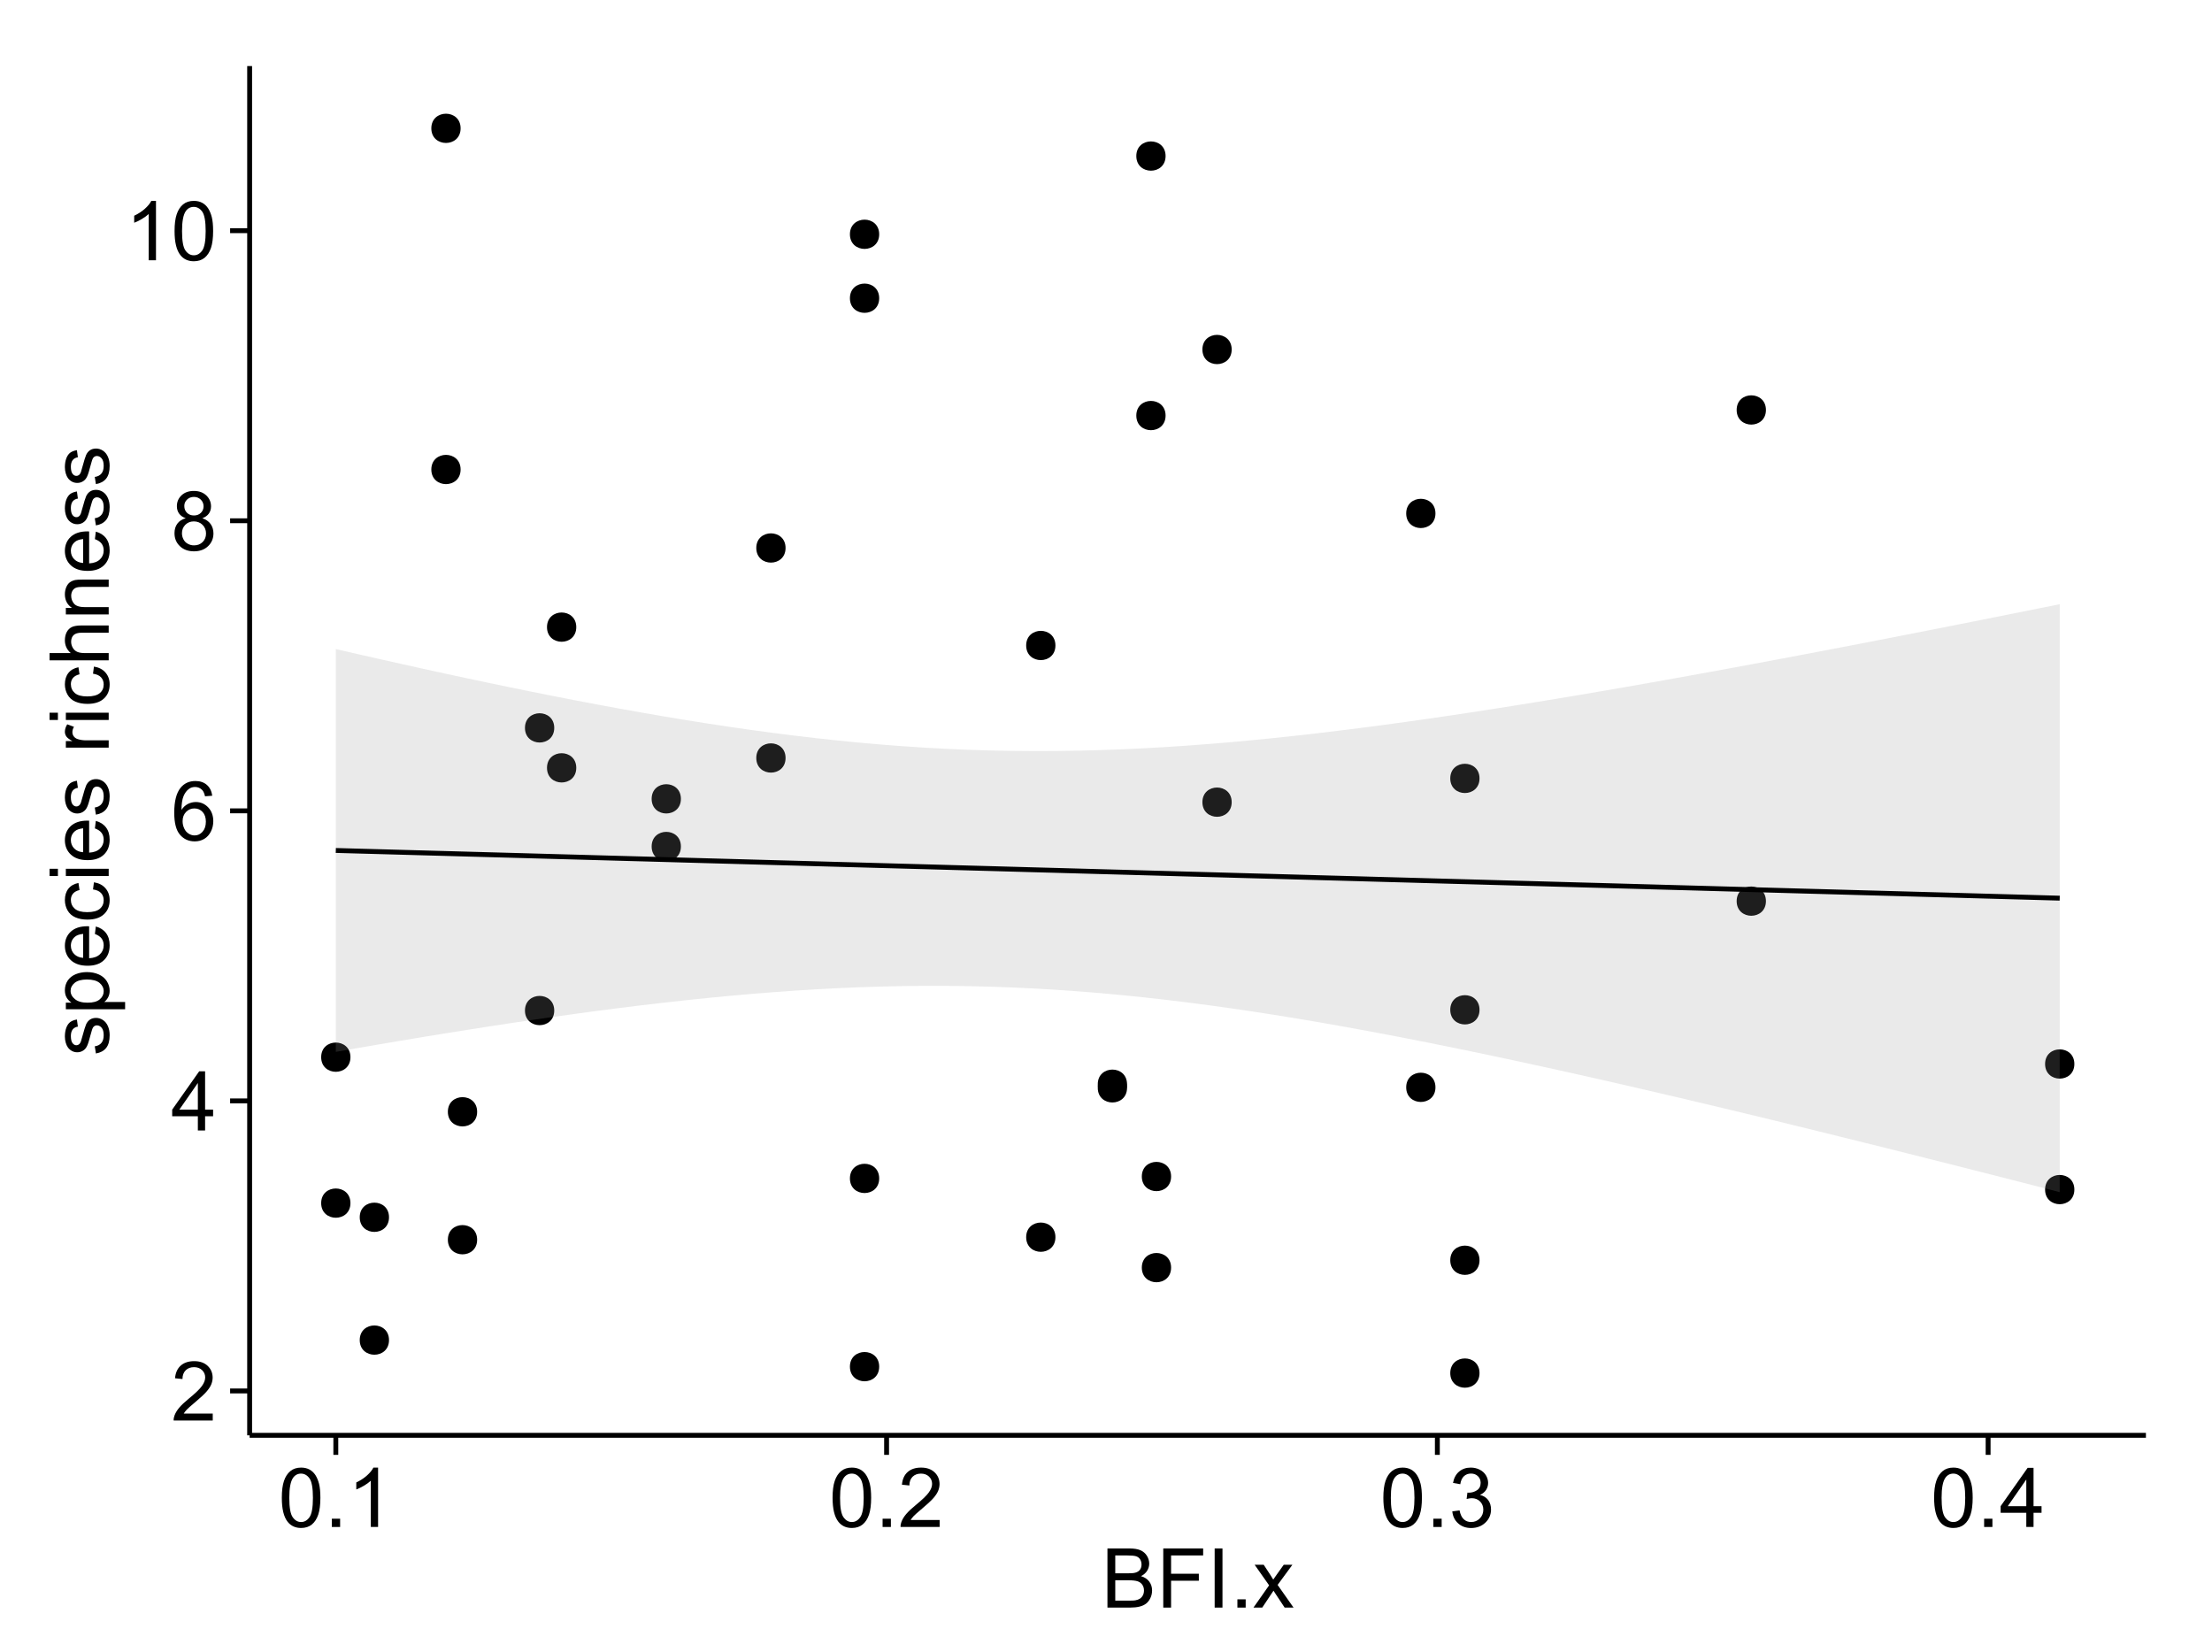 <?xml version="1.0" encoding="UTF-8"?>
<svg xmlns="http://www.w3.org/2000/svg" xmlns:xlink="http://www.w3.org/1999/xlink" width="482pt" height="360pt" viewBox="0 0 482 360" version="1.1">
<defs>
<g>
<symbol overflow="visible" id="glyph0-0">
<path style="stroke:none;" d="M 9.062 -1.52 L 9.062 0 L 0.547 0 C 0.531 -0.379 0.594 -0.742 0.73 -1.098 C 0.945 -1.676 1.293 -2.25 1.77 -2.812 C 2.246 -3.375 2.934 -4.023 3.84 -4.766 C 5.238 -5.906 6.188 -6.816 6.68 -7.492 C 7.172 -8.16 7.418 -8.793 7.418 -9.395 C 7.418 -10.02 7.191 -10.551 6.746 -10.98 C 6.293 -11.41 5.711 -11.625 4.992 -11.629 C 4.23 -11.625 3.621 -11.395 3.164 -10.941 C 2.703 -10.48 2.469 -9.848 2.469 -9.043 L 0.844 -9.211 C 0.953 -10.422 1.371 -11.344 2.102 -11.984 C 2.824 -12.617 3.801 -12.938 5.027 -12.938 C 6.262 -12.938 7.238 -12.594 7.961 -11.91 C 8.68 -11.223 9.039 -10.371 9.043 -9.359 C 9.039 -8.84 8.934 -8.336 8.727 -7.84 C 8.512 -7.34 8.164 -6.812 7.676 -6.266 C 7.188 -5.711 6.375 -4.957 5.238 -4 C 4.285 -3.199 3.676 -2.66 3.41 -2.379 C 3.141 -2.094 2.918 -1.805 2.742 -1.52 Z M 9.062 -1.52 "/>
</symbol>
<symbol overflow="visible" id="glyph0-1">
<path style="stroke:none;" d="M 5.82 0 L 5.82 -3.086 L 0.227 -3.086 L 0.227 -4.535 L 6.109 -12.883 L 7.398 -12.883 L 7.398 -4.535 L 9.141 -4.535 L 9.141 -3.086 L 7.398 -3.086 L 7.398 0 Z M 5.82 -4.535 L 5.82 -10.344 L 1.785 -4.535 Z M 5.82 -4.535 "/>
</symbol>
<symbol overflow="visible" id="glyph0-2">
<path style="stroke:none;" d="M 8.957 -9.73 L 7.383 -9.605 C 7.242 -10.223 7.043 -10.676 6.785 -10.961 C 6.355 -11.41 5.828 -11.637 5.203 -11.637 C 4.695 -11.637 4.25 -11.496 3.875 -11.215 C 3.375 -10.852 2.984 -10.32 2.695 -9.625 C 2.406 -8.926 2.258 -7.934 2.25 -6.645 C 2.629 -7.223 3.094 -7.652 3.645 -7.938 C 4.195 -8.215 4.773 -8.355 5.379 -8.359 C 6.434 -8.355 7.328 -7.969 8.07 -7.195 C 8.809 -6.418 9.18 -5.414 9.184 -4.184 C 9.18 -3.371 9.008 -2.617 8.66 -1.926 C 8.312 -1.23 7.832 -0.699 7.227 -0.332 C 6.613 0.035 5.922 0.215 5.148 0.219 C 3.828 0.215 2.754 -0.266 1.922 -1.234 C 1.09 -2.199 0.672 -3.797 0.676 -6.031 C 0.672 -8.516 1.133 -10.328 2.055 -11.461 C 2.855 -12.445 3.938 -12.938 5.301 -12.938 C 6.312 -12.938 7.141 -12.652 7.789 -12.086 C 8.434 -11.516 8.824 -10.73 8.957 -9.73 Z M 2.496 -4.176 C 2.496 -3.629 2.609 -3.105 2.844 -2.609 C 3.07 -2.109 3.395 -1.73 3.812 -1.473 C 4.227 -1.207 4.664 -1.078 5.125 -1.082 C 5.789 -1.078 6.363 -1.348 6.844 -1.891 C 7.324 -2.426 7.562 -3.156 7.566 -4.086 C 7.562 -4.973 7.328 -5.676 6.855 -6.191 C 6.379 -6.703 5.781 -6.961 5.062 -6.961 C 4.348 -6.961 3.738 -6.703 3.242 -6.191 C 2.742 -5.676 2.496 -5.004 2.496 -4.176 Z M 2.496 -4.176 "/>
</symbol>
<symbol overflow="visible" id="glyph0-3">
<path style="stroke:none;" d="M 3.18 -6.988 C 2.52 -7.227 2.035 -7.57 1.723 -8.016 C 1.406 -8.461 1.246 -8.992 1.25 -9.617 C 1.246 -10.551 1.582 -11.34 2.258 -11.98 C 2.93 -12.617 3.828 -12.938 4.949 -12.938 C 6.07 -12.938 6.977 -12.609 7.664 -11.957 C 8.348 -11.301 8.688 -10.504 8.691 -9.57 C 8.688 -8.969 8.531 -8.449 8.219 -8.012 C 7.902 -7.566 7.426 -7.227 6.793 -6.988 C 7.582 -6.727 8.184 -6.309 8.598 -5.738 C 9.008 -5.16 9.215 -4.477 9.219 -3.684 C 9.215 -2.578 8.828 -1.652 8.051 -0.906 C 7.27 -0.156 6.242 0.215 4.977 0.219 C 3.699 0.215 2.676 -0.156 1.898 -0.91 C 1.117 -1.66 0.727 -2.602 0.73 -3.727 C 0.727 -4.562 0.938 -5.262 1.367 -5.832 C 1.789 -6.395 2.395 -6.781 3.18 -6.988 Z M 2.867 -9.668 C 2.863 -9.059 3.059 -8.559 3.453 -8.172 C 3.844 -7.785 4.355 -7.594 4.984 -7.594 C 5.59 -7.594 6.09 -7.785 6.48 -8.168 C 6.871 -8.551 7.066 -9.02 7.066 -9.578 C 7.066 -10.156 6.863 -10.645 6.465 -11.043 C 6.059 -11.438 5.559 -11.637 4.965 -11.637 C 4.359 -11.637 3.859 -11.441 3.465 -11.055 C 3.062 -10.668 2.863 -10.207 2.867 -9.668 Z M 2.355 -3.719 C 2.355 -3.262 2.461 -2.824 2.676 -2.406 C 2.887 -1.98 3.203 -1.652 3.629 -1.426 C 4.047 -1.191 4.504 -1.078 4.992 -1.082 C 5.746 -1.078 6.367 -1.32 6.863 -1.809 C 7.352 -2.293 7.598 -2.91 7.602 -3.664 C 7.598 -4.422 7.344 -5.055 6.84 -5.555 C 6.332 -6.051 5.699 -6.297 4.938 -6.301 C 4.191 -6.297 3.574 -6.051 3.09 -5.562 C 2.598 -5.066 2.355 -4.453 2.355 -3.719 Z M 2.355 -3.719 "/>
</symbol>
<symbol overflow="visible" id="glyph0-4">
<path style="stroke:none;" d="M 6.707 0 L 5.125 0 L 5.125 -10.082 C 4.742 -9.715 4.242 -9.352 3.625 -8.988 C 3.004 -8.625 2.449 -8.352 1.961 -8.172 L 1.961 -9.703 C 2.844 -10.117 3.617 -10.621 4.281 -11.215 C 4.941 -11.805 5.41 -12.379 5.688 -12.938 L 6.707 -12.938 Z M 6.707 0 "/>
</symbol>
<symbol overflow="visible" id="glyph0-5">
<path style="stroke:none;" d="M 0.746 -6.355 C 0.742 -7.875 0.898 -9.102 1.215 -10.031 C 1.527 -10.961 1.996 -11.676 2.613 -12.18 C 3.23 -12.684 4.008 -12.938 4.949 -12.938 C 5.637 -12.938 6.242 -12.797 6.766 -12.52 C 7.285 -12.238 7.715 -11.836 8.059 -11.316 C 8.395 -10.789 8.664 -10.152 8.859 -9.398 C 9.051 -8.645 9.145 -7.629 9.148 -6.355 C 9.145 -4.84 8.992 -3.617 8.684 -2.691 C 8.371 -1.762 7.906 -1.047 7.289 -0.539 C 6.672 -0.035 5.891 0.215 4.949 0.219 C 3.703 0.215 2.727 -0.227 2.023 -1.117 C 1.168 -2.188 0.742 -3.934 0.746 -6.355 Z M 2.375 -6.355 C 2.371 -4.234 2.621 -2.824 3.117 -2.129 C 3.609 -1.426 4.219 -1.078 4.949 -1.082 C 5.672 -1.078 6.281 -1.43 6.781 -2.137 C 7.273 -2.836 7.523 -4.242 7.523 -6.355 C 7.523 -8.473 7.273 -9.883 6.781 -10.582 C 6.281 -11.277 5.664 -11.625 4.93 -11.629 C 4.199 -11.625 3.621 -11.316 3.191 -10.703 C 2.645 -9.918 2.371 -8.469 2.375 -6.355 Z M 2.375 -6.355 "/>
</symbol>
<symbol overflow="visible" id="glyph0-6">
<path style="stroke:none;" d="M 1.633 0 L 1.633 -1.801 L 3.438 -1.801 L 3.438 0 Z M 1.633 0 "/>
</symbol>
<symbol overflow="visible" id="glyph0-7">
<path style="stroke:none;" d="M 0.758 -3.402 L 2.336 -3.613 C 2.516 -2.711 2.824 -2.062 3.266 -1.672 C 3.699 -1.273 4.23 -1.078 4.859 -1.082 C 5.602 -1.078 6.23 -1.336 6.746 -1.855 C 7.254 -2.367 7.512 -3.004 7.516 -3.77 C 7.512 -4.492 7.273 -5.094 6.801 -5.566 C 6.324 -6.035 5.723 -6.27 4.992 -6.273 C 4.691 -6.27 4.316 -6.211 3.875 -6.102 L 4.051 -7.488 C 4.152 -7.473 4.238 -7.465 4.305 -7.469 C 4.977 -7.465 5.582 -7.641 6.125 -7.996 C 6.66 -8.344 6.93 -8.887 6.934 -9.625 C 6.93 -10.199 6.734 -10.68 6.344 -11.062 C 5.949 -11.445 5.441 -11.637 4.824 -11.637 C 4.207 -11.637 3.695 -11.441 3.285 -11.055 C 2.875 -10.668 2.613 -10.09 2.496 -9.316 L 0.914 -9.598 C 1.105 -10.656 1.543 -11.477 2.23 -12.062 C 2.914 -12.645 3.766 -12.938 4.789 -12.938 C 5.488 -12.938 6.137 -12.785 6.73 -12.484 C 7.32 -12.18 7.773 -11.77 8.09 -11.25 C 8.402 -10.727 8.559 -10.172 8.562 -9.59 C 8.559 -9.031 8.41 -8.523 8.113 -8.066 C 7.812 -7.609 7.371 -7.246 6.785 -6.977 C 7.547 -6.801 8.137 -6.438 8.562 -5.883 C 8.98 -5.328 9.191 -4.633 9.195 -3.805 C 9.191 -2.676 8.781 -1.723 7.965 -0.945 C 7.141 -0.164 6.105 0.223 4.852 0.227 C 3.719 0.223 2.777 -0.109 2.035 -0.781 C 1.285 -1.453 0.859 -2.328 0.758 -3.402 Z M 0.758 -3.402 "/>
</symbol>
<symbol overflow="visible" id="glyph0-8">
<path style="stroke:none;" d="M 1.32 0 L 1.32 -12.883 L 6.152 -12.883 C 7.137 -12.879 7.926 -12.75 8.52 -12.492 C 9.113 -12.23 9.578 -11.828 9.918 -11.289 C 10.25 -10.746 10.418 -10.18 10.422 -9.59 C 10.418 -9.035 10.27 -8.516 9.973 -8.031 C 9.676 -7.543 9.223 -7.152 8.621 -6.855 C 9.395 -6.625 9.996 -6.234 10.418 -5.684 C 10.836 -5.133 11.043 -4.48 11.047 -3.734 C 11.043 -3.125 10.918 -2.566 10.664 -2.051 C 10.406 -1.531 10.09 -1.129 9.719 -0.852 C 9.34 -0.566 8.871 -0.355 8.309 -0.215 C 7.742 -0.07 7.047 0 6.23 0 Z M 3.023 -7.469 L 5.809 -7.469 C 6.562 -7.465 7.105 -7.516 7.438 -7.621 C 7.867 -7.746 8.195 -7.961 8.414 -8.262 C 8.633 -8.559 8.742 -8.934 8.746 -9.387 C 8.742 -9.812 8.641 -10.188 8.438 -10.516 C 8.23 -10.84 7.938 -11.062 7.559 -11.184 C 7.176 -11.301 6.52 -11.359 5.598 -11.363 L 3.023 -11.363 Z M 3.023 -1.52 L 6.23 -1.52 C 6.777 -1.516 7.164 -1.539 7.391 -1.582 C 7.781 -1.652 8.109 -1.77 8.375 -1.934 C 8.637 -2.098 8.855 -2.336 9.027 -2.648 C 9.195 -2.961 9.281 -3.32 9.281 -3.734 C 9.281 -4.211 9.156 -4.629 8.91 -4.988 C 8.664 -5.34 8.324 -5.59 7.887 -5.734 C 7.449 -5.875 6.82 -5.945 6.004 -5.949 L 3.023 -5.949 Z M 3.023 -1.52 "/>
</symbol>
<symbol overflow="visible" id="glyph0-9">
<path style="stroke:none;" d="M 1.477 0 L 1.477 -12.883 L 10.168 -12.883 L 10.168 -11.363 L 3.18 -11.363 L 3.18 -7.375 L 9.227 -7.375 L 9.227 -5.852 L 3.18 -5.852 L 3.18 0 Z M 1.477 0 "/>
</symbol>
<symbol overflow="visible" id="glyph0-10">
<path style="stroke:none;" d="M 1.68 0 L 1.68 -12.883 L 3.383 -12.883 L 3.383 0 Z M 1.68 0 "/>
</symbol>
<symbol overflow="visible" id="glyph0-11">
<path style="stroke:none;" d="M 0.133 0 L 3.543 -4.852 L 0.387 -9.336 L 2.363 -9.336 L 3.797 -7.145 C 4.066 -6.727 4.281 -6.379 4.445 -6.102 C 4.703 -6.484 4.941 -6.828 5.16 -7.129 L 6.734 -9.336 L 8.621 -9.336 L 5.398 -4.938 L 8.867 0 L 6.926 0 L 5.008 -2.898 L 4.5 -3.684 L 2.047 0 Z M 0.133 0 "/>
</symbol>
<symbol overflow="visible" id="glyph1-0">
<path style="stroke:none;" d="M -2.785 -0.555 L -3.031 -2.117 C -2.402 -2.203 -1.922 -2.449 -1.59 -2.852 C -1.254 -3.25 -1.09 -3.812 -1.09 -4.535 C -1.09 -5.262 -1.234 -5.801 -1.531 -6.152 C -1.824 -6.504 -2.172 -6.68 -2.574 -6.68 C -2.926 -6.68 -3.207 -6.523 -3.418 -6.215 C -3.555 -5.996 -3.734 -5.457 -3.953 -4.598 C -4.246 -3.434 -4.5 -2.629 -4.715 -2.184 C -4.926 -1.734 -5.223 -1.395 -5.602 -1.164 C -5.98 -0.93 -6.398 -0.812 -6.855 -0.816 C -7.27 -0.812 -7.652 -0.91 -8.012 -1.102 C -8.363 -1.293 -8.66 -1.551 -8.895 -1.883 C -9.074 -2.125 -9.227 -2.461 -9.355 -2.887 C -9.48 -3.309 -9.543 -3.766 -9.547 -4.254 C -9.543 -4.984 -9.438 -5.625 -9.23 -6.184 C -9.016 -6.734 -8.73 -7.145 -8.371 -7.41 C -8.008 -7.672 -7.527 -7.852 -6.926 -7.953 L -6.715 -6.406 C -7.195 -6.332 -7.57 -6.129 -7.84 -5.797 C -8.105 -5.457 -8.238 -4.98 -8.242 -4.367 C -8.238 -3.637 -8.117 -3.121 -7.883 -2.812 C -7.641 -2.5 -7.359 -2.344 -7.039 -2.348 C -6.832 -2.344 -6.648 -2.406 -6.484 -2.539 C -6.312 -2.664 -6.172 -2.867 -6.062 -3.148 C -6.004 -3.301 -5.871 -3.766 -5.66 -4.543 C -5.359 -5.66 -5.113 -6.441 -4.926 -6.887 C -4.734 -7.324 -4.457 -7.672 -4.094 -7.926 C -3.73 -8.176 -3.281 -8.301 -2.742 -8.305 C -2.211 -8.301 -1.711 -8.148 -1.25 -7.844 C -0.781 -7.535 -0.422 -7.09 -0.172 -6.512 C 0.086 -5.926 0.211 -5.27 0.211 -4.543 C 0.211 -3.328 -0.039 -2.406 -0.543 -1.77 C -1.047 -1.133 -1.793 -0.727 -2.785 -0.555 Z M -2.785 -0.555 "/>
</symbol>
<symbol overflow="visible" id="glyph1-1">
<path style="stroke:none;" d="M 3.578 -1.188 L -9.336 -1.188 L -9.336 -2.629 L -8.121 -2.629 C -8.594 -2.965 -8.949 -3.348 -9.188 -3.777 C -9.426 -4.203 -9.543 -4.723 -9.547 -5.336 C -9.543 -6.129 -9.34 -6.832 -8.93 -7.445 C -8.516 -8.051 -7.934 -8.512 -7.191 -8.824 C -6.441 -9.133 -5.625 -9.285 -4.738 -9.289 C -3.781 -9.285 -2.922 -9.113 -2.156 -8.773 C -1.391 -8.43 -0.805 -7.934 -0.398 -7.281 C 0.008 -6.625 0.211 -5.938 0.211 -5.219 C 0.211 -4.691 0.102 -4.219 -0.121 -3.801 C -0.344 -3.379 -0.625 -3.035 -0.965 -2.77 L 3.578 -2.77 Z M -4.613 -2.621 C -3.41 -2.613 -2.523 -2.855 -1.949 -3.348 C -1.375 -3.832 -1.09 -4.422 -1.09 -5.117 C -1.09 -5.816 -1.387 -6.418 -1.98 -6.922 C -2.574 -7.418 -3.496 -7.668 -4.746 -7.672 C -5.934 -7.668 -6.824 -7.426 -7.418 -6.938 C -8.008 -6.449 -8.301 -5.863 -8.305 -5.188 C -8.301 -4.508 -7.988 -3.914 -7.359 -3.398 C -6.727 -2.879 -5.809 -2.617 -4.613 -2.621 Z M -4.613 -2.621 "/>
</symbol>
<symbol overflow="visible" id="glyph1-2">
<path style="stroke:none;" d="M -3.004 -7.578 L -2.805 -9.211 C -1.848 -8.953 -1.105 -8.473 -0.578 -7.777 C -0.051 -7.078 0.211 -6.188 0.211 -5.105 C 0.211 -3.738 -0.207 -2.656 -1.051 -1.859 C -1.887 -1.055 -3.066 -0.656 -4.586 -0.66 C -6.156 -0.656 -7.375 -1.059 -8.246 -1.871 C -9.109 -2.676 -9.543 -3.727 -9.547 -5.02 C -9.543 -6.266 -9.117 -7.285 -8.27 -8.078 C -7.418 -8.867 -6.223 -9.262 -4.684 -9.266 C -4.586 -9.262 -4.445 -9.258 -4.262 -9.254 L -4.262 -2.293 C -3.234 -2.348 -2.449 -2.641 -1.906 -3.164 C -1.359 -3.684 -1.09 -4.332 -1.09 -5.117 C -1.09 -5.691 -1.242 -6.188 -1.547 -6.598 C -1.852 -7.008 -2.336 -7.332 -3.004 -7.578 Z M -5.562 -2.383 L -5.562 -7.594 C -6.344 -7.523 -6.934 -7.324 -7.328 -6.996 C -7.934 -6.492 -8.238 -5.836 -8.242 -5.035 C -8.238 -4.305 -7.996 -3.695 -7.512 -3.203 C -7.027 -2.707 -6.375 -2.434 -5.562 -2.383 Z M -5.562 -2.383 "/>
</symbol>
<symbol overflow="visible" id="glyph1-3">
<path style="stroke:none;" d="M -3.418 -7.277 L -3.215 -8.832 C -2.141 -8.66 -1.301 -8.227 -0.699 -7.527 C -0.09 -6.824 0.211 -5.965 0.211 -4.949 C 0.211 -3.668 -0.203 -2.641 -1.039 -1.867 C -1.871 -1.09 -3.07 -0.703 -4.633 -0.703 C -5.637 -0.703 -6.52 -0.867 -7.277 -1.203 C -8.031 -1.535 -8.598 -2.047 -8.977 -2.73 C -9.355 -3.41 -9.543 -4.152 -9.547 -4.957 C -9.543 -5.969 -9.289 -6.797 -8.777 -7.441 C -8.262 -8.086 -7.531 -8.5 -6.59 -8.684 L -6.355 -7.145 C -6.98 -6.996 -7.453 -6.738 -7.77 -6.367 C -8.082 -5.992 -8.238 -5.543 -8.242 -5.02 C -8.238 -4.219 -7.953 -3.57 -7.387 -3.074 C -6.812 -2.574 -5.91 -2.324 -4.676 -2.328 C -3.422 -2.324 -2.508 -2.566 -1.941 -3.047 C -1.371 -3.527 -1.09 -4.152 -1.09 -4.93 C -1.09 -5.547 -1.277 -6.066 -1.66 -6.484 C -2.035 -6.898 -2.621 -7.164 -3.418 -7.277 Z M -3.418 -7.277 "/>
</symbol>
<symbol overflow="visible" id="glyph1-4">
<path style="stroke:none;" d="M -11.066 -1.195 L -12.883 -1.195 L -12.883 -2.777 L -11.066 -2.777 Z M 0 -1.195 L -9.336 -1.195 L -9.336 -2.777 L 0 -2.777 Z M 0 -1.195 "/>
</symbol>
<symbol overflow="visible" id="glyph1-5">
<path style="stroke:none;" d=""/>
</symbol>
<symbol overflow="visible" id="glyph1-6">
<path style="stroke:none;" d="M 0 -1.168 L -9.336 -1.168 L -9.336 -2.594 L -7.918 -2.594 C -8.578 -2.953 -9.016 -3.289 -9.23 -3.598 C -9.438 -3.906 -9.543 -4.242 -9.547 -4.613 C -9.543 -5.145 -9.375 -5.688 -9.035 -6.242 L -7.566 -5.695 C -7.793 -5.309 -7.91 -4.922 -7.91 -4.535 C -7.91 -4.188 -7.805 -3.875 -7.598 -3.602 C -7.387 -3.324 -7.098 -3.129 -6.734 -3.016 C -6.168 -2.836 -5.555 -2.746 -4.887 -2.75 L 0 -2.75 Z M 0 -1.168 "/>
</symbol>
<symbol overflow="visible" id="glyph1-7">
<path style="stroke:none;" d="M 0 -1.188 L -12.883 -1.188 L -12.883 -2.77 L -8.262 -2.77 C -9.117 -3.504 -9.543 -4.434 -9.547 -5.562 C -9.543 -6.25 -9.406 -6.852 -9.137 -7.363 C -8.859 -7.871 -8.484 -8.234 -8.004 -8.457 C -7.523 -8.676 -6.824 -8.789 -5.914 -8.789 L 0 -8.789 L 0 -7.207 L -5.914 -7.207 C -6.703 -7.207 -7.281 -7.035 -7.641 -6.691 C -8 -6.348 -8.18 -5.863 -8.184 -5.238 C -8.18 -4.77 -8.059 -4.328 -7.816 -3.914 C -7.574 -3.5 -7.242 -3.203 -6.828 -3.031 C -6.406 -2.852 -5.832 -2.766 -5.105 -2.77 L 0 -2.77 Z M 0 -1.188 "/>
</symbol>
<symbol overflow="visible" id="glyph1-8">
<path style="stroke:none;" d="M 0 -1.188 L -9.336 -1.188 L -9.336 -2.609 L -8.008 -2.609 C -9.031 -3.293 -9.543 -4.285 -9.547 -5.582 C -9.543 -6.141 -9.441 -6.656 -9.242 -7.133 C -9.035 -7.602 -8.77 -7.957 -8.445 -8.191 C -8.113 -8.426 -7.727 -8.59 -7.277 -8.684 C -6.98 -8.742 -6.465 -8.77 -5.738 -8.773 L 0 -8.773 L 0 -7.188 L -5.68 -7.188 C -6.32 -7.184 -6.801 -7.121 -7.121 -7.004 C -7.438 -6.879 -7.695 -6.66 -7.887 -6.348 C -8.074 -6.031 -8.168 -5.664 -8.172 -5.246 C -8.168 -4.57 -7.953 -3.992 -7.531 -3.504 C -7.102 -3.012 -6.293 -2.766 -5.098 -2.77 L 0 -2.77 Z M 0 -1.188 "/>
</symbol>
</g>
<clipPath id="clip1">
  <path d="M 54.395 14.398 L 468.602 14.398 L 468.602 313.742 L 54.395 313.742 Z M 54.395 14.398 "/>
</clipPath>
</defs>
<g id="surface3401">
<rect x="0" y="0" width="482" height="360" style="fill:rgb(100%,100%,100%);fill-opacity:1;stroke:none;"/>
<rect x="0" y="0" width="482" height="360" style="fill:rgb(100%,100%,100%);fill-opacity:1;stroke:none;"/>
<path style="fill:none;stroke-width:1.063;stroke-linecap:round;stroke-linejoin:round;stroke:rgb(100%,100%,100%);stroke-opacity:1;stroke-miterlimit:10;" d="M 0 360 L 482 360 L 482 0 L 0 0 Z M 0 360 "/>
<g clip-path="url(#clip1)" clip-rule="nonzero">
<path style=" stroke:none;fill-rule:nonzero;fill:rgb(100%,100%,100%);fill-opacity:1;" d="M 54.395 312.742 L 467.602 312.742 L 467.602 14.398 L 54.395 14.398 Z M 54.395 312.742 "/>
<path style=" stroke:none;fill-rule:nonzero;fill:rgb(0%,0%,0%);fill-opacity:1;" d="M 267.324 174.785 C 267.324 177.621 263.07 177.621 263.07 174.785 C 263.07 171.949 267.324 171.949 267.324 174.785 "/>
<path style=" stroke:none;fill-rule:nonzero;fill:rgb(0%,0%,0%);fill-opacity:1;" d="M 321.328 220.031 C 321.328 222.863 317.078 222.863 317.078 220.031 C 317.078 217.195 321.328 217.195 321.328 220.031 "/>
<path style=" stroke:none;fill-rule:nonzero;fill:rgb(0%,0%,0%);fill-opacity:1;" d="M 228.918 269.574 C 228.918 272.406 224.668 272.406 224.668 269.574 C 224.668 266.738 228.918 266.738 228.918 269.574 "/>
<path style=" stroke:none;fill-rule:nonzero;fill:rgb(0%,0%,0%);fill-opacity:1;" d="M 321.328 169.609 C 321.328 172.445 317.078 172.445 317.078 169.609 C 317.078 166.773 321.328 166.773 321.328 169.609 "/>
<path style=" stroke:none;fill-rule:nonzero;fill:rgb(0%,0%,0%);fill-opacity:1;" d="M 99.305 102.301 C 99.305 105.137 95.051 105.137 95.051 102.301 C 95.051 99.465 99.305 99.465 99.305 102.301 "/>
<path style=" stroke:none;fill-rule:nonzero;fill:rgb(0%,0%,0%);fill-opacity:1;" d="M 383.734 196.348 C 383.734 199.184 379.484 199.184 379.484 196.348 C 379.484 193.512 383.734 193.512 383.734 196.348 "/>
<path style=" stroke:none;fill-rule:nonzero;fill:rgb(0%,0%,0%);fill-opacity:1;" d="M 383.734 89.328 C 383.734 92.16 379.484 92.16 379.484 89.328 C 379.484 86.492 383.734 86.492 383.734 89.328 "/>
<path style=" stroke:none;fill-rule:nonzero;fill:rgb(0%,0%,0%);fill-opacity:1;" d="M 311.727 111.871 C 311.727 114.707 307.477 114.707 307.477 111.871 C 307.477 109.039 311.727 109.039 311.727 111.871 "/>
<path style=" stroke:none;fill-rule:nonzero;fill:rgb(0%,0%,0%);fill-opacity:1;" d="M 311.727 236.922 C 311.727 239.754 307.477 239.754 307.477 236.922 C 307.477 234.086 311.727 234.086 311.727 236.922 "/>
<path style=" stroke:none;fill-rule:nonzero;fill:rgb(0%,0%,0%);fill-opacity:1;" d="M 244.52 236.242 C 244.52 239.078 240.27 239.078 240.27 236.242 C 240.27 233.406 244.52 233.406 244.52 236.242 "/>
<path style=" stroke:none;fill-rule:nonzero;fill:rgb(0%,0%,0%);fill-opacity:1;" d="M 170.113 119.398 C 170.113 122.234 165.859 122.234 165.859 119.398 C 165.859 116.562 170.113 116.562 170.113 119.398 "/>
<path style=" stroke:none;fill-rule:nonzero;fill:rgb(0%,0%,0%);fill-opacity:1;" d="M 170.113 165.16 C 170.113 167.996 165.859 167.996 165.859 165.16 C 165.859 162.324 170.113 162.324 170.113 165.16 "/>
<path style=" stroke:none;fill-rule:nonzero;fill:rgb(0%,0%,0%);fill-opacity:1;" d="M 124.508 167.305 C 124.508 170.141 120.254 170.141 120.254 167.305 C 120.254 164.473 124.508 164.473 124.508 167.305 "/>
<path style=" stroke:none;fill-rule:nonzero;fill:rgb(0%,0%,0%);fill-opacity:1;" d="M 190.516 64.98 C 190.516 67.812 186.262 67.812 186.262 64.98 C 186.262 62.145 190.516 62.145 190.516 64.98 "/>
<path style=" stroke:none;fill-rule:nonzero;fill:rgb(0%,0%,0%);fill-opacity:1;" d="M 190.516 51.047 C 190.516 53.883 186.262 53.883 186.262 51.047 C 186.262 48.215 190.516 48.215 190.516 51.047 "/>
<path style=" stroke:none;fill-rule:nonzero;fill:rgb(0%,0%,0%);fill-opacity:1;" d="M 450.945 231.836 C 450.945 234.668 446.691 234.668 446.691 231.836 C 446.691 229 450.945 229 450.945 231.836 "/>
<path style=" stroke:none;fill-rule:nonzero;fill:rgb(0%,0%,0%);fill-opacity:1;" d="M 450.945 259.199 C 450.945 262.035 446.691 262.035 446.691 259.199 C 446.691 256.367 450.945 256.367 450.945 259.199 "/>
<path style=" stroke:none;fill-rule:nonzero;fill:rgb(0%,0%,0%);fill-opacity:1;" d="M 99.305 27.961 C 99.305 30.797 95.051 30.797 95.051 27.961 C 95.051 25.125 99.305 25.125 99.305 27.961 "/>
<path style=" stroke:none;fill-rule:nonzero;fill:rgb(0%,0%,0%);fill-opacity:1;" d="M 124.508 136.648 C 124.508 139.48 120.254 139.48 120.254 136.648 C 120.254 133.812 124.508 133.812 124.508 136.648 "/>
<path style=" stroke:none;fill-rule:nonzero;fill:rgb(0%,0%,0%);fill-opacity:1;" d="M 244.52 237.035 C 244.52 239.867 240.27 239.867 240.27 237.035 C 240.27 234.199 244.52 234.199 244.52 237.035 "/>
<path style=" stroke:none;fill-rule:nonzero;fill:rgb(0%,0%,0%);fill-opacity:1;" d="M 228.918 140.645 C 228.918 143.477 224.668 143.477 224.668 140.645 C 224.668 137.809 228.918 137.809 228.918 140.645 "/>
<path style=" stroke:none;fill-rule:nonzero;fill:rgb(0%,0%,0%);fill-opacity:1;" d="M 267.324 76.152 C 267.324 78.988 263.07 78.988 263.07 76.152 C 263.07 73.316 267.324 73.316 267.324 76.152 "/>
<path style=" stroke:none;fill-rule:nonzero;fill:rgb(0%,0%,0%);fill-opacity:1;" d="M 321.328 274.598 C 321.328 277.434 317.078 277.434 317.078 274.598 C 317.078 271.766 321.328 271.766 321.328 274.598 "/>
<path style=" stroke:none;fill-rule:nonzero;fill:rgb(0%,0%,0%);fill-opacity:1;" d="M 321.328 299.184 C 321.328 302.016 317.078 302.016 317.078 299.184 C 317.078 296.348 321.328 296.348 321.328 299.184 "/>
<path style=" stroke:none;fill-rule:nonzero;fill:rgb(0%,0%,0%);fill-opacity:1;" d="M 252.922 34 C 252.922 36.836 248.668 36.836 248.668 34 C 248.668 31.164 252.922 31.164 252.922 34 "/>
<path style=" stroke:none;fill-rule:nonzero;fill:rgb(0%,0%,0%);fill-opacity:1;" d="M 252.922 90.547 C 252.922 93.383 248.668 93.383 248.668 90.547 C 248.668 87.711 252.922 87.711 252.922 90.547 "/>
<path style=" stroke:none;fill-rule:nonzero;fill:rgb(0%,0%,0%);fill-opacity:1;" d="M 102.902 242.25 C 102.902 245.082 98.652 245.082 98.652 242.25 C 98.652 239.414 102.902 239.414 102.902 242.25 "/>
<path style=" stroke:none;fill-rule:nonzero;fill:rgb(0%,0%,0%);fill-opacity:1;" d="M 102.902 270.125 C 102.902 272.957 98.652 272.957 98.652 270.125 C 98.652 267.289 102.902 267.289 102.902 270.125 "/>
<path style=" stroke:none;fill-rule:nonzero;fill:rgb(0%,0%,0%);fill-opacity:1;" d="M 75.301 230.352 C 75.301 233.184 71.051 233.184 71.051 230.352 C 71.051 227.516 75.301 227.516 75.301 230.352 "/>
<path style=" stroke:none;fill-rule:nonzero;fill:rgb(0%,0%,0%);fill-opacity:1;" d="M 75.301 262.148 C 75.301 264.984 71.051 264.984 71.051 262.148 C 71.051 259.316 75.301 259.316 75.301 262.148 "/>
<path style=" stroke:none;fill-rule:nonzero;fill:rgb(0%,0%,0%);fill-opacity:1;" d="M 119.707 158.602 C 119.707 161.438 115.453 161.438 115.453 158.602 C 115.453 155.766 119.707 155.766 119.707 158.602 "/>
<path style=" stroke:none;fill-rule:nonzero;fill:rgb(0%,0%,0%);fill-opacity:1;" d="M 119.707 220.191 C 119.707 223.023 115.453 223.023 115.453 220.191 C 115.453 217.355 119.707 217.355 119.707 220.191 "/>
<path style=" stroke:none;fill-rule:nonzero;fill:rgb(0%,0%,0%);fill-opacity:1;" d="M 190.516 256.766 C 190.516 259.602 186.262 259.602 186.262 256.766 C 186.262 253.934 190.516 253.934 190.516 256.766 "/>
<path style=" stroke:none;fill-rule:nonzero;fill:rgb(0%,0%,0%);fill-opacity:1;" d="M 190.516 297.785 C 190.516 300.617 186.262 300.617 186.262 297.785 C 186.262 294.949 190.516 294.949 190.516 297.785 "/>
<path style=" stroke:none;fill-rule:nonzero;fill:rgb(0%,0%,0%);fill-opacity:1;" d="M 147.309 174.062 C 147.309 176.898 143.059 176.898 143.059 174.062 C 143.059 171.227 147.309 171.227 147.309 174.062 "/>
<path style=" stroke:none;fill-rule:nonzero;fill:rgb(0%,0%,0%);fill-opacity:1;" d="M 147.309 184.441 C 147.309 187.273 143.059 187.273 143.059 184.441 C 143.059 181.605 147.309 181.605 147.309 184.441 "/>
<path style=" stroke:none;fill-rule:nonzero;fill:rgb(0%,0%,0%);fill-opacity:1;" d="M 254.121 256.352 C 254.121 259.188 249.871 259.188 249.871 256.352 C 249.871 253.516 254.121 253.516 254.121 256.352 "/>
<path style=" stroke:none;fill-rule:nonzero;fill:rgb(0%,0%,0%);fill-opacity:1;" d="M 254.121 276.203 C 254.121 279.039 249.871 279.039 249.871 276.203 C 249.871 273.367 254.121 273.367 254.121 276.203 "/>
<path style=" stroke:none;fill-rule:nonzero;fill:rgb(0%,0%,0%);fill-opacity:1;" d="M 83.703 265.234 C 83.703 268.07 79.449 268.07 79.449 265.234 C 79.449 262.398 83.703 262.398 83.703 265.234 "/>
<path style=" stroke:none;fill-rule:nonzero;fill:rgb(0%,0%,0%);fill-opacity:1;" d="M 83.703 291.996 C 83.703 294.832 79.449 294.832 79.449 291.996 C 79.449 289.16 83.703 289.16 83.703 291.996 "/>
<path style=" stroke:none;fill-rule:nonzero;fill:rgb(0%,0%,0%);fill-opacity:1;" d="M 268.387 174.785 C 268.387 179.035 262.008 179.035 262.008 174.785 C 262.008 170.531 268.387 170.531 268.387 174.785 "/>
<path style=" stroke:none;fill-rule:nonzero;fill:rgb(0%,0%,0%);fill-opacity:1;" d="M 322.391 220.031 C 322.391 224.281 316.016 224.281 316.016 220.031 C 316.016 215.777 322.391 215.777 322.391 220.031 "/>
<path style=" stroke:none;fill-rule:nonzero;fill:rgb(0%,0%,0%);fill-opacity:1;" d="M 229.98 269.574 C 229.98 273.824 223.605 273.824 223.605 269.574 C 223.605 265.32 229.98 265.32 229.98 269.574 "/>
<path style=" stroke:none;fill-rule:nonzero;fill:rgb(0%,0%,0%);fill-opacity:1;" d="M 322.391 169.609 C 322.391 173.859 316.016 173.859 316.016 169.609 C 316.016 165.355 322.391 165.355 322.391 169.609 "/>
<path style=" stroke:none;fill-rule:nonzero;fill:rgb(0%,0%,0%);fill-opacity:1;" d="M 100.367 102.301 C 100.367 106.551 93.988 106.551 93.988 102.301 C 93.988 98.047 100.367 98.047 100.367 102.301 "/>
<path style=" stroke:none;fill-rule:nonzero;fill:rgb(0%,0%,0%);fill-opacity:1;" d="M 384.801 196.348 C 384.801 200.602 378.422 200.602 378.422 196.348 C 378.422 192.098 384.801 192.098 384.801 196.348 "/>
<path style=" stroke:none;fill-rule:nonzero;fill:rgb(0%,0%,0%);fill-opacity:1;" d="M 384.801 89.328 C 384.801 93.578 378.422 93.578 378.422 89.328 C 378.422 85.074 384.801 85.074 384.801 89.328 "/>
<path style=" stroke:none;fill-rule:nonzero;fill:rgb(0%,0%,0%);fill-opacity:1;" d="M 312.789 111.871 C 312.789 116.125 306.414 116.125 306.414 111.871 C 306.414 107.621 312.789 107.621 312.789 111.871 "/>
<path style=" stroke:none;fill-rule:nonzero;fill:rgb(0%,0%,0%);fill-opacity:1;" d="M 312.789 236.922 C 312.789 241.172 306.414 241.172 306.414 236.922 C 306.414 232.668 312.789 232.668 312.789 236.922 "/>
<path style=" stroke:none;fill-rule:nonzero;fill:rgb(0%,0%,0%);fill-opacity:1;" d="M 245.582 236.242 C 245.582 240.492 239.207 240.492 239.207 236.242 C 239.207 231.988 245.582 231.988 245.582 236.242 "/>
<path style=" stroke:none;fill-rule:nonzero;fill:rgb(0%,0%,0%);fill-opacity:1;" d="M 171.176 119.398 C 171.176 123.652 164.797 123.652 164.797 119.398 C 164.797 115.148 171.176 115.148 171.176 119.398 "/>
<path style=" stroke:none;fill-rule:nonzero;fill:rgb(0%,0%,0%);fill-opacity:1;" d="M 171.176 165.16 C 171.176 169.41 164.797 169.41 164.797 165.16 C 164.797 160.906 171.176 160.906 171.176 165.16 "/>
<path style=" stroke:none;fill-rule:nonzero;fill:rgb(0%,0%,0%);fill-opacity:1;" d="M 125.57 167.305 C 125.57 171.559 119.191 171.559 119.191 167.305 C 119.191 163.055 125.57 163.055 125.57 167.305 "/>
<path style=" stroke:none;fill-rule:nonzero;fill:rgb(0%,0%,0%);fill-opacity:1;" d="M 191.578 64.98 C 191.578 69.23 185.199 69.23 185.199 64.98 C 185.199 60.727 191.578 60.727 191.578 64.98 "/>
<path style=" stroke:none;fill-rule:nonzero;fill:rgb(0%,0%,0%);fill-opacity:1;" d="M 191.578 51.047 C 191.578 55.301 185.199 55.301 185.199 51.047 C 185.199 46.797 191.578 46.797 191.578 51.047 "/>
<path style=" stroke:none;fill-rule:nonzero;fill:rgb(0%,0%,0%);fill-opacity:1;" d="M 452.008 231.836 C 452.008 236.086 445.629 236.086 445.629 231.836 C 445.629 227.582 452.008 227.582 452.008 231.836 "/>
<path style=" stroke:none;fill-rule:nonzero;fill:rgb(0%,0%,0%);fill-opacity:1;" d="M 452.008 259.199 C 452.008 263.453 445.629 263.453 445.629 259.199 C 445.629 254.949 452.008 254.949 452.008 259.199 "/>
<path style=" stroke:none;fill-rule:nonzero;fill:rgb(0%,0%,0%);fill-opacity:1;" d="M 100.367 27.961 C 100.367 32.215 93.988 32.215 93.988 27.961 C 93.988 23.711 100.367 23.711 100.367 27.961 "/>
<path style=" stroke:none;fill-rule:nonzero;fill:rgb(0%,0%,0%);fill-opacity:1;" d="M 125.57 136.648 C 125.57 140.898 119.191 140.898 119.191 136.648 C 119.191 132.395 125.57 132.395 125.57 136.648 "/>
<path style=" stroke:none;fill-rule:nonzero;fill:rgb(0%,0%,0%);fill-opacity:1;" d="M 245.582 237.035 C 245.582 241.285 239.207 241.285 239.207 237.035 C 239.207 232.781 245.582 232.781 245.582 237.035 "/>
<path style=" stroke:none;fill-rule:nonzero;fill:rgb(0%,0%,0%);fill-opacity:1;" d="M 229.98 140.645 C 229.98 144.895 223.605 144.895 223.605 140.645 C 223.605 136.391 229.98 136.391 229.98 140.645 "/>
<path style=" stroke:none;fill-rule:nonzero;fill:rgb(0%,0%,0%);fill-opacity:1;" d="M 268.387 76.152 C 268.387 80.406 262.008 80.406 262.008 76.152 C 262.008 71.902 268.387 71.902 268.387 76.152 "/>
<path style=" stroke:none;fill-rule:nonzero;fill:rgb(0%,0%,0%);fill-opacity:1;" d="M 322.391 274.598 C 322.391 278.852 316.016 278.852 316.016 274.598 C 316.016 270.348 322.391 270.348 322.391 274.598 "/>
<path style=" stroke:none;fill-rule:nonzero;fill:rgb(0%,0%,0%);fill-opacity:1;" d="M 322.391 299.184 C 322.391 303.434 316.016 303.434 316.016 299.184 C 316.016 294.93 322.391 294.93 322.391 299.184 "/>
<path style=" stroke:none;fill-rule:nonzero;fill:rgb(0%,0%,0%);fill-opacity:1;" d="M 253.984 34 C 253.984 38.254 247.605 38.254 247.605 34 C 247.605 29.75 253.984 29.75 253.984 34 "/>
<path style=" stroke:none;fill-rule:nonzero;fill:rgb(0%,0%,0%);fill-opacity:1;" d="M 253.984 90.547 C 253.984 94.797 247.605 94.797 247.605 90.547 C 247.605 86.293 253.984 86.293 253.984 90.547 "/>
<path style=" stroke:none;fill-rule:nonzero;fill:rgb(0%,0%,0%);fill-opacity:1;" d="M 103.969 242.25 C 103.969 246.5 97.59 246.5 97.59 242.25 C 97.59 237.996 103.969 237.996 103.969 242.25 "/>
<path style=" stroke:none;fill-rule:nonzero;fill:rgb(0%,0%,0%);fill-opacity:1;" d="M 103.969 270.125 C 103.969 274.375 97.59 274.375 97.59 270.125 C 97.59 265.871 103.969 265.871 103.969 270.125 "/>
<path style=" stroke:none;fill-rule:nonzero;fill:rgb(0%,0%,0%);fill-opacity:1;" d="M 76.363 230.352 C 76.363 234.602 69.984 234.602 69.984 230.352 C 69.984 226.098 76.363 226.098 76.363 230.352 "/>
<path style=" stroke:none;fill-rule:nonzero;fill:rgb(0%,0%,0%);fill-opacity:1;" d="M 76.363 262.148 C 76.363 266.402 69.984 266.402 69.984 262.148 C 69.984 257.898 76.363 257.898 76.363 262.148 "/>
<path style=" stroke:none;fill-rule:nonzero;fill:rgb(0%,0%,0%);fill-opacity:1;" d="M 120.77 158.602 C 120.77 162.852 114.391 162.852 114.391 158.602 C 114.391 154.348 120.77 154.348 120.77 158.602 "/>
<path style=" stroke:none;fill-rule:nonzero;fill:rgb(0%,0%,0%);fill-opacity:1;" d="M 120.77 220.191 C 120.77 224.441 114.391 224.441 114.391 220.191 C 114.391 215.938 120.77 215.938 120.77 220.191 "/>
<path style=" stroke:none;fill-rule:nonzero;fill:rgb(0%,0%,0%);fill-opacity:1;" d="M 191.578 256.766 C 191.578 261.02 185.199 261.02 185.199 256.766 C 185.199 252.516 191.578 252.516 191.578 256.766 "/>
<path style=" stroke:none;fill-rule:nonzero;fill:rgb(0%,0%,0%);fill-opacity:1;" d="M 191.578 297.785 C 191.578 302.035 185.199 302.035 185.199 297.785 C 185.199 293.531 191.578 293.531 191.578 297.785 "/>
<path style=" stroke:none;fill-rule:nonzero;fill:rgb(0%,0%,0%);fill-opacity:1;" d="M 148.371 174.062 C 148.371 178.312 141.996 178.312 141.996 174.062 C 141.996 169.809 148.371 169.809 148.371 174.062 "/>
<path style=" stroke:none;fill-rule:nonzero;fill:rgb(0%,0%,0%);fill-opacity:1;" d="M 148.371 184.441 C 148.371 188.691 141.996 188.691 141.996 184.441 C 141.996 180.188 148.371 180.188 148.371 184.441 "/>
<path style=" stroke:none;fill-rule:nonzero;fill:rgb(0%,0%,0%);fill-opacity:1;" d="M 255.184 256.352 C 255.184 260.605 248.805 260.605 248.805 256.352 C 248.805 252.102 255.184 252.102 255.184 256.352 "/>
<path style=" stroke:none;fill-rule:nonzero;fill:rgb(0%,0%,0%);fill-opacity:1;" d="M 255.184 276.203 C 255.184 280.457 248.805 280.457 248.805 276.203 C 248.805 271.953 255.184 271.953 255.184 276.203 "/>
<path style=" stroke:none;fill-rule:nonzero;fill:rgb(0%,0%,0%);fill-opacity:1;" d="M 84.766 265.234 C 84.766 269.488 78.387 269.488 78.387 265.234 C 78.387 260.984 84.766 260.984 84.766 265.234 "/>
<path style=" stroke:none;fill-rule:nonzero;fill:rgb(0%,0%,0%);fill-opacity:1;" d="M 84.766 291.996 C 84.766 296.246 78.387 296.246 78.387 291.996 C 78.387 287.742 84.766 287.742 84.766 291.996 "/>
<path style=" stroke:none;fill-rule:nonzero;fill:rgb(60%,60%,60%);fill-opacity:0.2;" d="M 73.176 141.426 L 77.93 142.52 L 82.684 143.598 L 87.441 144.664 L 92.195 145.719 L 96.949 146.758 L 101.703 147.781 L 106.461 148.789 L 111.215 149.777 L 115.969 150.746 L 120.727 151.695 L 125.48 152.621 L 130.234 153.523 L 134.988 154.402 L 139.746 155.25 L 144.5 156.074 L 149.254 156.863 L 154.008 157.621 L 158.766 158.344 L 163.52 159.027 L 168.273 159.676 L 173.031 160.277 L 177.785 160.836 L 182.539 161.352 L 187.293 161.816 L 192.051 162.234 L 196.805 162.598 L 201.559 162.91 L 206.312 163.168 L 211.07 163.375 L 215.824 163.523 L 220.578 163.613 L 225.336 163.652 L 230.09 163.637 L 234.844 163.566 L 239.598 163.445 L 244.355 163.273 L 249.109 163.051 L 253.863 162.785 L 258.617 162.469 L 263.375 162.113 L 268.129 161.715 L 272.883 161.277 L 277.641 160.805 L 282.395 160.297 L 287.148 159.758 L 291.902 159.188 L 296.66 158.59 L 301.414 157.969 L 306.168 157.316 L 310.922 156.645 L 315.68 155.953 L 320.434 155.238 L 325.188 154.504 L 329.945 153.754 L 334.699 152.988 L 339.453 152.207 L 344.207 151.414 L 348.965 150.602 L 353.719 149.781 L 358.473 148.949 L 363.227 148.105 L 367.984 147.25 L 372.738 146.387 L 377.492 145.516 L 382.25 144.633 L 387.004 143.746 L 391.758 142.848 L 396.512 141.945 L 401.27 141.035 L 406.023 140.121 L 410.777 139.199 L 415.531 138.27 L 420.289 137.336 L 425.043 136.398 L 429.797 135.457 L 434.555 134.512 L 444.062 132.605 L 448.816 131.648 L 448.816 259.758 L 444.062 258.535 L 434.555 256.105 L 429.797 254.895 L 425.043 253.688 L 420.289 252.488 L 415.531 251.293 L 410.777 250.102 L 406.023 248.918 L 401.27 247.738 L 396.512 246.566 L 391.758 245.398 L 387.004 244.238 L 382.25 243.086 L 377.492 241.941 L 372.738 240.809 L 367.984 239.68 L 363.227 238.562 L 358.473 237.457 L 353.719 236.359 L 348.965 235.273 L 344.207 234.203 L 339.453 233.145 L 334.699 232.102 L 329.945 231.07 L 325.188 230.059 L 320.434 229.062 L 315.68 228.086 L 310.922 227.129 L 306.168 226.191 L 301.414 225.281 L 296.66 224.395 L 291.902 223.531 L 287.148 222.699 L 282.395 221.895 L 277.641 221.125 L 272.883 220.391 L 268.129 219.691 L 263.375 219.031 L 258.617 218.41 L 253.863 217.832 L 249.109 217.301 L 244.355 216.816 L 239.598 216.379 L 234.844 215.996 L 230.09 215.664 L 225.336 215.383 L 220.578 215.16 L 215.824 214.988 L 211.07 214.875 L 206.312 214.816 L 201.559 214.809 L 196.805 214.859 L 192.051 214.961 L 187.293 215.113 L 182.539 215.316 L 177.785 215.566 L 173.031 215.863 L 168.273 216.207 L 163.52 216.586 L 158.766 217.008 L 154.008 217.469 L 149.254 217.965 L 144.5 218.492 L 139.746 219.047 L 134.988 219.637 L 130.234 220.25 L 125.48 220.891 L 120.727 221.555 L 115.969 222.238 L 111.215 222.945 L 106.461 223.672 L 101.703 224.414 L 96.949 225.176 L 92.195 225.949 L 87.441 226.742 L 82.684 227.543 L 77.93 228.363 L 73.176 229.191 Z M 73.176 141.426 "/>
<path style="fill:none;stroke-width:1.063;stroke-linecap:butt;stroke-linejoin:round;stroke:rgb(0%,0%,0%);stroke-opacity:1;stroke-miterlimit:1;" d="M 73.176 185.309 L 77.93 185.441 L 82.684 185.57 L 87.441 185.703 L 92.195 185.836 L 96.949 185.965 L 101.703 186.098 L 106.461 186.23 L 111.215 186.359 L 115.969 186.492 L 120.727 186.625 L 125.48 186.754 L 134.988 187.02 L 139.746 187.148 L 154.008 187.547 L 158.766 187.676 L 168.273 187.941 L 173.031 188.07 L 182.539 188.336 L 187.293 188.465 L 192.051 188.598 L 196.805 188.73 L 201.559 188.859 L 206.312 188.992 L 211.07 189.125 L 215.824 189.254 L 220.578 189.387 L 225.336 189.52 L 230.09 189.648 L 239.598 189.914 L 244.355 190.043 L 258.617 190.441 L 263.375 190.57 L 272.883 190.836 L 277.641 190.965 L 287.148 191.23 L 291.902 191.359 L 296.66 191.492 L 301.414 191.625 L 306.168 191.754 L 310.922 191.887 L 315.68 192.02 L 320.434 192.148 L 325.188 192.281 L 329.945 192.414 L 334.699 192.543 L 344.207 192.809 L 348.965 192.938 L 363.227 193.336 L 367.984 193.465 L 377.492 193.73 L 382.25 193.859 L 391.758 194.125 L 396.512 194.254 L 401.27 194.387 L 406.023 194.52 L 410.777 194.648 L 415.531 194.781 L 420.289 194.914 L 425.043 195.043 L 429.797 195.176 L 434.555 195.309 L 439.309 195.438 L 448.816 195.703 "/>
</g>
<path style="fill:none;stroke-width:1.063;stroke-linecap:butt;stroke-linejoin:round;stroke:rgb(0%,0%,0%);stroke-opacity:1;stroke-miterlimit:10;" d="M 54.395 312.742 L 54.395 14.398 "/>
<g style="fill:rgb(0%,0%,0%);fill-opacity:1;">
  <use xlink:href="#glyph0-0" x="37.293" y="309.523"/>
</g>
<g style="fill:rgb(0%,0%,0%);fill-opacity:1;">
  <use xlink:href="#glyph0-1" x="37.293" y="246.316"/>
</g>
<g style="fill:rgb(0%,0%,0%);fill-opacity:1;">
  <use xlink:href="#glyph0-2" x="37.293" y="183.113"/>
</g>
<g style="fill:rgb(0%,0%,0%);fill-opacity:1;">
  <use xlink:href="#glyph0-3" x="37.293" y="119.91"/>
</g>
<g style="fill:rgb(0%,0%,0%);fill-opacity:1;">
  <use xlink:href="#glyph0-4" x="27.281" y="56.707"/>
  <use xlink:href="#glyph0-5" x="37.292" y="56.707"/>
</g>
<path style="fill:none;stroke-width:1.063;stroke-linecap:butt;stroke-linejoin:round;stroke:rgb(0%,0%,0%);stroke-opacity:1;stroke-miterlimit:10;" d="M 50.141 303.078 L 54.395 303.078 "/>
<path style="fill:none;stroke-width:1.063;stroke-linecap:butt;stroke-linejoin:round;stroke:rgb(0%,0%,0%);stroke-opacity:1;stroke-miterlimit:10;" d="M 50.141 239.875 L 54.395 239.875 "/>
<path style="fill:none;stroke-width:1.063;stroke-linecap:butt;stroke-linejoin:round;stroke:rgb(0%,0%,0%);stroke-opacity:1;stroke-miterlimit:10;" d="M 50.141 176.672 L 54.395 176.672 "/>
<path style="fill:none;stroke-width:1.063;stroke-linecap:butt;stroke-linejoin:round;stroke:rgb(0%,0%,0%);stroke-opacity:1;stroke-miterlimit:10;" d="M 50.141 113.469 L 54.395 113.469 "/>
<path style="fill:none;stroke-width:1.063;stroke-linecap:butt;stroke-linejoin:round;stroke:rgb(0%,0%,0%);stroke-opacity:1;stroke-miterlimit:10;" d="M 50.141 50.262 L 54.395 50.262 "/>
<path style="fill:none;stroke-width:1.063;stroke-linecap:butt;stroke-linejoin:round;stroke:rgb(0%,0%,0%);stroke-opacity:1;stroke-miterlimit:10;" d="M 54.395 312.742 L 467.602 312.742 "/>
<path style="fill:none;stroke-width:1.063;stroke-linecap:butt;stroke-linejoin:round;stroke:rgb(0%,0%,0%);stroke-opacity:1;stroke-miterlimit:10;" d="M 73.176 316.996 L 73.176 312.742 "/>
<path style="fill:none;stroke-width:1.063;stroke-linecap:butt;stroke-linejoin:round;stroke:rgb(0%,0%,0%);stroke-opacity:1;stroke-miterlimit:10;" d="M 193.188 316.996 L 193.188 312.742 "/>
<path style="fill:none;stroke-width:1.063;stroke-linecap:butt;stroke-linejoin:round;stroke:rgb(0%,0%,0%);stroke-opacity:1;stroke-miterlimit:10;" d="M 313.203 316.996 L 313.203 312.742 "/>
<path style="fill:none;stroke-width:1.063;stroke-linecap:butt;stroke-linejoin:round;stroke:rgb(0%,0%,0%);stroke-opacity:1;stroke-miterlimit:10;" d="M 433.215 316.996 L 433.215 312.742 "/>
<g style="fill:rgb(0%,0%,0%);fill-opacity:1;">
  <use xlink:href="#glyph0-5" x="60.664" y="332.715"/>
  <use xlink:href="#glyph0-6" x="70.675" y="332.715"/>
  <use xlink:href="#glyph0-4" x="75.676" y="332.715"/>
</g>
<g style="fill:rgb(0%,0%,0%);fill-opacity:1;">
  <use xlink:href="#glyph0-5" x="180.676" y="332.715"/>
  <use xlink:href="#glyph0-6" x="190.687" y="332.715"/>
  <use xlink:href="#glyph0-0" x="195.688" y="332.715"/>
</g>
<g style="fill:rgb(0%,0%,0%);fill-opacity:1;">
  <use xlink:href="#glyph0-5" x="300.691" y="332.715"/>
  <use xlink:href="#glyph0-6" x="310.702" y="332.715"/>
  <use xlink:href="#glyph0-7" x="315.703" y="332.715"/>
</g>
<g style="fill:rgb(0%,0%,0%);fill-opacity:1;">
  <use xlink:href="#glyph0-5" x="420.703" y="332.715"/>
  <use xlink:href="#glyph0-6" x="430.714" y="332.715"/>
  <use xlink:href="#glyph0-1" x="435.715" y="332.715"/>
</g>
<g style="fill:rgb(0%,0%,0%);fill-opacity:1;">
  <use xlink:href="#glyph0-8" x="239.996" y="350.281"/>
  <use xlink:href="#glyph0-9" x="252.002" y="350.281"/>
  <use xlink:href="#glyph0-10" x="262.997" y="350.281"/>
  <use xlink:href="#glyph0-6" x="267.998" y="350.281"/>
  <use xlink:href="#glyph0-11" x="272.999" y="350.281"/>
</g>
<g style="fill:rgb(0%,0%,0%);fill-opacity:1;">
  <use xlink:href="#glyph1-0" x="23.684" y="230.098"/>
  <use xlink:href="#glyph1-1" x="23.684" y="221.098"/>
  <use xlink:href="#glyph1-2" x="23.684" y="211.087"/>
  <use xlink:href="#glyph1-3" x="23.684" y="201.076"/>
  <use xlink:href="#glyph1-4" x="23.684" y="192.076"/>
  <use xlink:href="#glyph1-2" x="23.684" y="188.077"/>
  <use xlink:href="#glyph1-0" x="23.684" y="178.066"/>
  <use xlink:href="#glyph1-5" x="23.684" y="169.066"/>
  <use xlink:href="#glyph1-6" x="23.684" y="164.065"/>
  <use xlink:href="#glyph1-4" x="23.684" y="158.071"/>
  <use xlink:href="#glyph1-3" x="23.684" y="154.072"/>
  <use xlink:href="#glyph1-7" x="23.684" y="145.072"/>
  <use xlink:href="#glyph1-8" x="23.684" y="135.062"/>
  <use xlink:href="#glyph1-2" x="23.684" y="125.051"/>
  <use xlink:href="#glyph1-0" x="23.684" y="115.04"/>
  <use xlink:href="#glyph1-0" x="23.684" y="106.04"/>
</g>
</g>
</svg>
